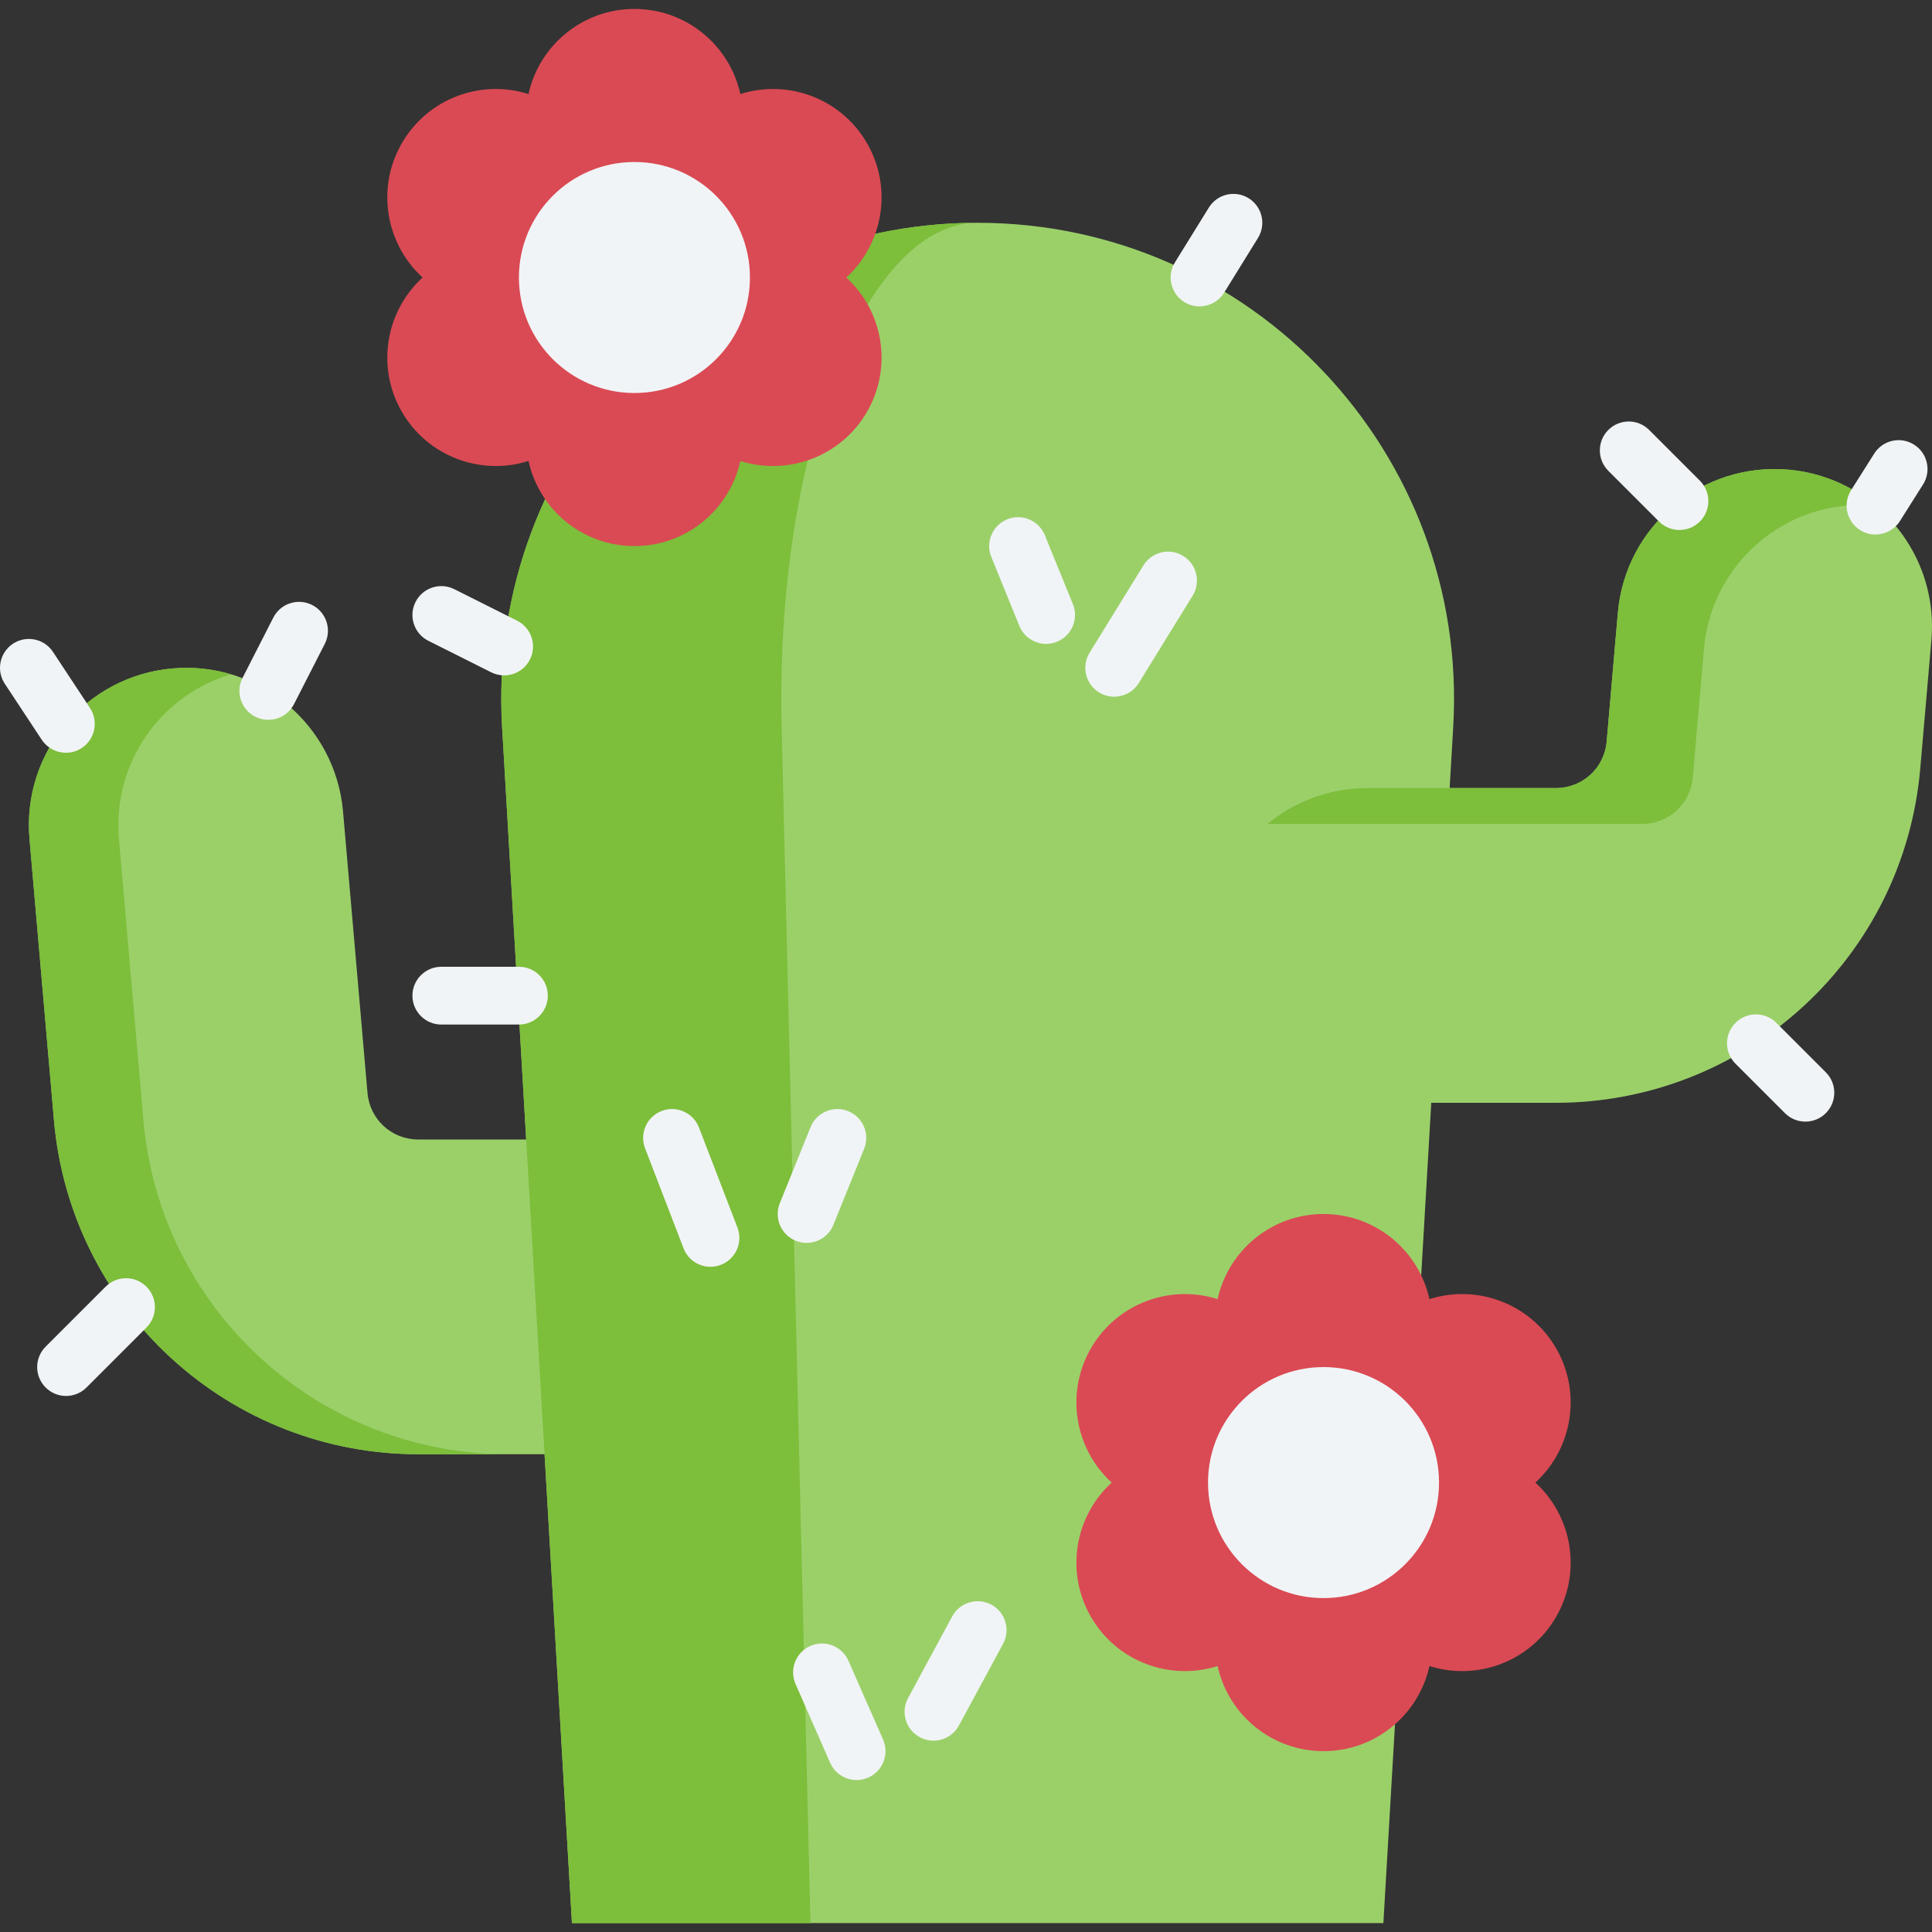 <svg id="Capa_1" enable-background="new 0 0 512 512" height="512" viewBox="0 0 512 512" width="512" xmlns="http://www.w3.org/2000/svg"><rect x="0" y="0" width="512" height="512" fill="#333333" stroke="none"/><g><path d="m160.772 385.385h-49.924c-24.312 0-47.572-9.049-65.493-25.479-17.92-16.43-28.95-38.818-31.057-63.039l-6.484-74.57c-1.995-22.946 14.988-43.164 37.934-45.159 22.954-1.996 43.165 14.988 45.16 37.934l6.484 74.57c.611 7.033 6.397 12.336 13.456 12.336h49.924c23.032 0 41.703 18.671 41.703 41.703s-18.671 41.704-41.703 41.704z" fill="#9bd069"/><path d="m134.562 385.389h-23.719c-24.303 0-47.563-9.05-65.485-25.481s-28.953-38.816-31.059-63.035l-6.485-74.576c-1.991-22.947 14.992-43.163 37.929-45.154 5.38-.469 10.603.104 15.482 1.564-18.631 5.484-31.444 23.49-29.703 43.591l6.485 74.576c2.106 24.219 13.137 46.604 31.059 63.035 17.923 16.43 41.183 25.48 65.496 25.48z" fill="#7dbe3b"/><path d="m259.089 59.041c-72.616 0-130.263 61.111-126.03 133.603l18.509 316.988h215.042l18.509-316.988c4.232-72.492-53.415-133.603-126.03-133.603z" fill="#9bd069"/><path d="m207.145 192.645 7.632 316.988h-63.202l-18.516-316.988c-4.233-72.491 53.422-133.607 126.038-133.607-29.933-.001-53.704 61.116-51.952 133.607z" fill="#7dbe3b"/><g><path d="m224.273 73.542c9.754-8.903 12.372-23.68 5.498-35.587-6.875-11.908-20.981-17.029-33.568-13.033-2.833-12.899-14.321-22.555-28.071-22.555-13.75 0-25.238 9.656-28.071 22.555-12.587-3.996-26.693 1.125-33.568 13.033-6.875 11.907-4.257 26.684 5.498 35.587-9.754 8.903-12.372 23.68-5.498 35.587 6.875 11.907 20.981 17.029 33.568 13.033 2.833 12.899 14.321 22.555 28.071 22.555 13.75 0 25.238-9.656 28.071-22.555 12.587 3.996 26.693-1.125 33.568-13.033 6.875-11.907 4.257-26.684-5.498-35.587z" fill="#da4a54"/><circle cx="168.132" cy="73.542" fill="#f1f4f6" r="30.611"/></g><path d="m511.842 169.624-2.961 34.113c-2.106 24.219-13.137 46.604-31.059 63.035s-41.182 25.481-65.495 25.481h-49.919c-23.041 0-41.703-18.673-41.703-41.703 0-12.959 5.911-24.553 15.191-32.195 7.204-5.943 16.442-9.508 26.513-9.508h49.919c7.058 0 12.845-5.307 13.46-12.334l2.961-34.113c1.991-22.947 22.218-39.931 45.165-37.94 8.82.771 16.754 4.233 23.072 9.508.01 0 .021.01.031.031h.01c10.092 8.445 16.035 21.519 14.815 35.625z" fill="#9bd069"/><path d="m497.017 133.999c-.094-.01-.188-.021-.281-.031-22.947-1.991-43.163 14.992-45.165 37.94l-2.961 34.113c-.615 7.037-6.401 12.334-13.46 12.334h-99.254c7.204-5.943 16.442-9.508 26.513-9.508h49.919c7.058 0 12.845-5.307 13.46-12.334l2.961-34.113c1.991-22.947 22.218-39.931 45.165-37.94 8.82.771 16.754 4.233 23.072 9.508.01 0 .02.01.031.031z" fill="#7dbe3b"/><g><path d="m406.89 392.899c9.754-8.903 12.372-23.68 5.498-35.587-6.875-11.908-20.981-17.029-33.568-13.033-2.833-12.899-14.321-22.555-28.071-22.555-13.75 0-25.238 9.656-28.071 22.555-12.587-3.996-26.693 1.125-33.568 13.033-6.875 11.907-4.257 26.684 5.498 35.587-9.754 8.903-12.372 23.68-5.498 35.587 6.875 11.907 20.981 17.029 33.568 13.033 2.833 12.899 14.321 22.555 28.071 22.555 13.75 0 25.238-9.656 28.071-22.555 12.587 3.996 26.693-1.125 33.568-13.033 6.875-11.907 4.256-26.684-5.498-35.587z" fill="#da4a54"/><circle cx="350.749" cy="392.899" fill="#f1f4f6" r="30.611"/></g><g fill="#f1f4f6"><path d="m317.883 81.198c-1.375 0-2.766-.37-4.021-1.147-3.595-2.225-4.705-6.943-2.48-10.538l8.978-14.505c2.225-3.594 6.941-4.706 10.537-2.48 3.595 2.225 4.705 6.943 2.48 10.538l-8.978 14.505c-1.448 2.339-3.953 3.627-6.516 3.627z"/><path d="m445.072 140.451c-1.959 0-3.918-.747-5.413-2.242l-13.441-13.441c-2.99-2.989-2.99-7.836 0-10.826 2.989-2.99 7.836-2.989 10.826 0l13.441 13.441c2.99 2.989 2.99 7.836 0 10.826-1.494 1.495-3.453 2.242-5.413 2.242z"/><path d="m497.02 141.655c-1.398 0-2.812-.382-4.082-1.185-3.574-2.258-4.64-6.986-2.382-10.56l6.128-9.698c2.259-3.574 6.987-4.641 10.56-2.382 3.574 2.258 4.64 6.986 2.382 10.56l-6.128 9.698c-1.456 2.304-3.94 3.567-6.478 3.567z"/><path d="m478.448 297.241c-1.959 0-3.918-.747-5.413-2.242l-13.108-13.108c-2.99-2.989-2.99-7.836 0-10.826 2.989-2.99 7.836-2.989 10.826 0l13.108 13.108c2.99 2.989 2.99 7.836 0 10.826-1.495 1.495-3.454 2.242-5.413 2.242z"/><path d="m133.598 178.984c-1.153 0-2.324-.262-3.425-.814l-16.649-8.348c-3.779-1.895-5.307-6.495-3.412-10.274s6.494-5.307 10.274-3.412l16.649 8.348c3.779 1.895 5.307 6.495 3.412 10.274-1.343 2.679-4.044 4.226-6.849 4.226z"/><path d="m71.103 190.755c-1.172 0-2.36-.27-3.476-.839-3.765-1.923-5.259-6.534-3.336-10.299l8.142-15.945c1.924-3.765 6.533-5.258 10.299-3.336 3.765 1.923 5.259 6.534 3.336 10.299l-8.143 15.945c-1.352 2.65-4.037 4.175-6.822 4.175z"/><path d="m17.463 199.486c-2.486 0-4.924-1.209-6.396-3.439l-9.8-14.848c-2.329-3.528-1.357-8.277 2.172-10.605 3.527-2.328 8.276-1.357 10.605 2.172l9.8 14.848c2.329 3.528 1.357 8.277-2.172 10.605-1.298.857-2.761 1.267-4.209 1.267z"/><path d="m17.508 369.943c-1.959 0-3.918-.747-5.413-2.242-2.99-2.989-2.99-7.836 0-10.826l15.889-15.889c2.989-2.99 7.836-2.99 10.826 0 2.99 2.989 2.99 7.836 0 10.826l-15.889 15.889c-1.495 1.494-3.454 2.242-5.413 2.242z"/><path d="m137.521 271.515h-20.566c-4.228 0-7.655-3.427-7.655-7.655s3.427-7.655 7.655-7.655h20.566c4.228 0 7.655 3.427 7.655 7.655s-3.427 7.655-7.655 7.655z"/><path d="m277.234 170.636c-3.022 0-5.885-1.801-7.094-4.773l-7.426-18.263c-1.593-3.916.291-8.382 4.207-9.975 3.914-1.592 8.381.291 9.975 4.207l7.426 18.263c1.593 3.916-.291 8.382-4.207 9.975-.944.384-1.921.566-2.881.566z"/><path d="m295.272 184.634c-1.371 0-2.758-.368-4.011-1.141-3.599-2.219-4.717-6.936-2.497-10.534l14.266-23.13c2.219-3.598 6.934-4.717 10.533-2.497 3.599 2.219 4.717 6.936 2.497 10.534l-14.266 23.13c-1.446 2.346-3.954 3.638-6.522 3.638z"/><path d="m188.286 335.714c-3.075 0-5.976-1.867-7.146-4.909l-10.19-26.494c-1.518-3.946.451-8.375 4.397-9.893 3.946-1.517 8.375.451 9.893 4.397l10.19 26.494c1.518 3.946-.451 8.375-4.397 9.893-.904.347-1.833.512-2.747.512z"/><path d="m213.757 329.381c-.956 0-1.927-.18-2.867-.56-3.919-1.585-5.812-6.047-4.227-9.966l8.152-20.162c1.585-3.92 6.048-5.812 9.966-4.227 3.919 1.585 5.812 6.047 4.227 9.966l-8.152 20.162c-1.204 2.979-4.072 4.787-7.099 4.787z"/><path d="m227.011 471.73c-2.944 0-5.752-1.709-7.012-4.577l-9.171-20.87c-1.701-3.871.058-8.387 3.929-10.088 3.87-1.7 8.387.058 10.087 3.928l9.171 20.87c1.701 3.871-.058 8.387-3.929 10.088-1.002.441-2.047.649-3.075.649z"/><path d="m247.379 461.295c-1.229 0-2.476-.297-3.634-.923-3.719-2.011-5.104-6.655-3.093-10.374l11.702-21.644c2.01-3.719 6.653-5.105 10.374-3.093 3.719 2.011 5.104 6.655 3.093 10.374l-11.702 21.644c-1.384 2.561-4.019 4.016-6.74 4.016z"/></g></g></svg>
